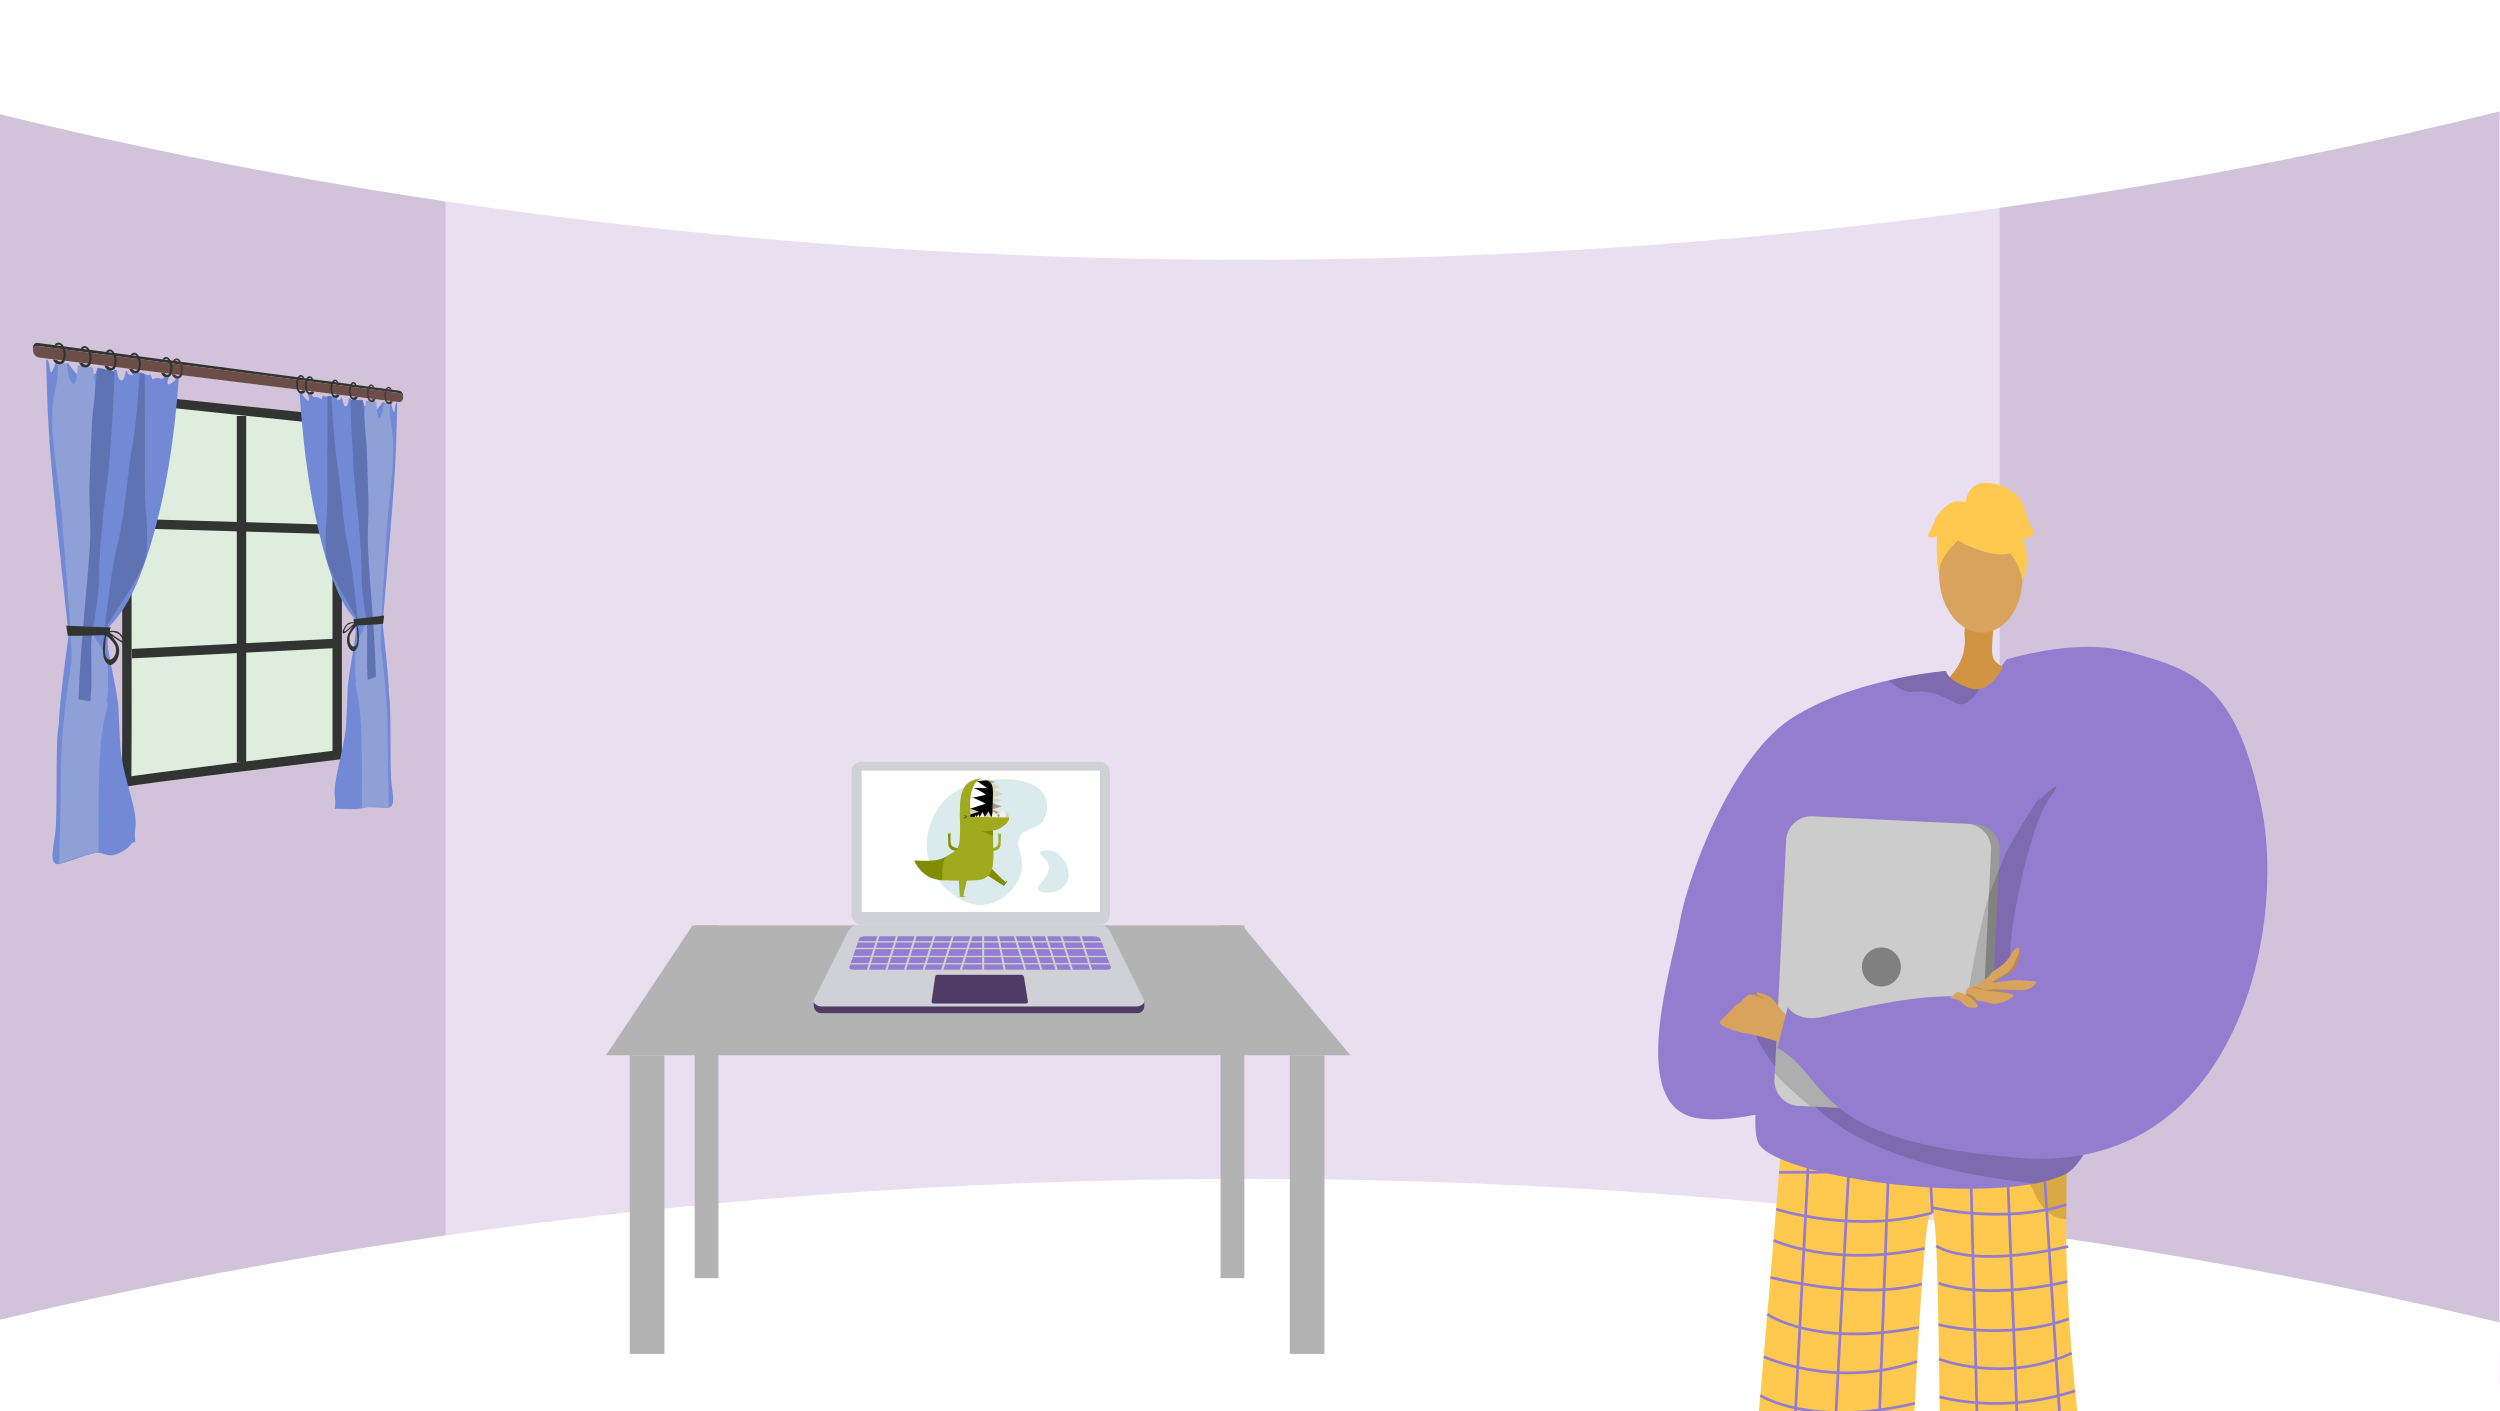 <svg xmlns="http://www.w3.org/2000/svg" xmlns:xlink="http://www.w3.org/1999/xlink" width="1366" height="771" viewBox="0 0 1366 771"><rect x="0" y="0" width="1366" height="771" fill="#333333" stroke="none"/><defs><style>.a,.k,.y{fill:none;}.b{clip-path:url(#a);}.c{fill:#fff;}.d{fill:#d2c3db;}.e{fill:#eadff1;}.f{fill:#d8a35d;}.g{fill:#62548a;}.h{fill:#ffc84f;}.i{opacity:0.3;}.j{opacity:0.5;}.k{stroke:#947dce;stroke-width:1.499px;}.k,.y{stroke-miterlimit:10;}.l{fill:#947dce;}.m{fill:#d19442;}.n{fill:#999;}.o{fill:#ccc;}.p{fill:gray;}.q{opacity:0.15;}.r{fill:#b3b3b3;}.s{fill:#ce521f;}.t{fill:#ebebeb;}.u{fill:#8e96a3;}.v{fill:#4f3b65;}.w{fill:#d0d1d6;}.x{fill:#dfeddf;}.y{stroke:#313431;stroke-width:5.136px;}.z{fill:#728ad6;}.aa{fill:#5f73b3;}.ab{fill:#8fa0d6;}.ac{fill:#313431;}.ad{fill:#6c4e49;}.ae{fill:#4f3936;}.af{fill:#b6d7db;opacity:0.49;}.ag{fill:#828c00;}.ah{fill:#a0aa1e;}.ai{fill:#aaa082;}.aj{fill:#dcd2b4;}.ak{fill:linen;}</style><clipPath id="a"><rect class="a" width="1366" height="771" transform="translate(9484.462 8049.535) rotate(-180)"/></clipPath></defs><g transform="translate(-8118.462 -7278.535)"><g class="b"><rect class="c" width="1366" height="771" transform="translate(9484.462 8049.535) rotate(-180)"/><path class="d" d="M8118.462,7288.071v758.463l242.228-67.586,32.991-6.263-1.636-558.092-30.118-25.561Z"/><path class="d" d="M9168.165,7404.006l16.052,556.371,300.044,74.4V7284.723l-298.845,93.57Z"/><path class="e" d="M8786.484,7367.606h424.607V7984.99H8361.927V7367.606Z"/><path class="c" d="M9484.462,7339.315c-121.657,30.38-335.7,73.888-615,80.372-352.971,8.194-622.428-47.1-751-78.7v-62.454h1366Z"/><path class="c" d="M9484.462,8001.218c-121.657-29.389-335.7-71.48-615-77.752-352.971-7.928-622.428,45.568-751,76.133v47.19l1365.8,2.746Z"/><path class="f" d="M9226.817,8108.322s-.416,192.9,7.772,195.44c14.7,4.656,71.9,19.021,10.476,20.492-31.163,4.858-29.527-2.362-30.578-8.25-.86-4.81-16.146-175.959-18.693-189.14-.571-2.952-.916-4.737-.916-4.737Z"/><path class="f" d="M9113.01,8107.763s-12.139,191.784-20.354,194.239c-14.748,4.5-72.1,18.247-10.7,20.378,31.109,5.193,29.55-2.045,30.665-7.92.911-4.8,8.344-41.182,11.033-54.335.6-2.946,22.507-151.631,22.507-151.631Z"/><path class="g" d="M9116.555,8302.522c.656-2.718-18.986-4.531-21.442-2.526s-42.4,5.944-42.851,17.634,54.688,8.284,58.586,8.419S9115.266,8307.864,9116.555,8302.522Z"/><path class="h" d="M9092.468,7894.934a12.158,12.158,0,0,0,7.036,2.878c16.217-.393,86.251-2.266,124.118-6.114,13.36-1.359,22.714-2.961,24.287-4.84,0,0,0,.055,0,.154-.008,2.1-.157,26.107-.463,57.583-.606,62.135,9.7,150.638,18.366,177.257,1.871,5.745-85.466.751-85.466.751-3.05-63.961-1.909-176.535-6.051-181.4-5.038-5.914-8.435,93.21-13.674,176.263-34.038,10.494-88.8,7.434-88.328,3.877C9077.936,8079.1,9092.468,7894.934,9092.468,7894.934Z"/><g class="i"><path d="M9157.244,7895.9l-.784-.031S9156.737,7895.874,9157.244,7895.9Z"/><path class="j" d="M9157.244,7895.9c20.927.748,66.378-4.2,66.378-4.2,13.36-1.359,22.714-2.961,24.287-4.84,0,0,0,.055,0,.154-.008,2.1-.157,26.107-.463,57.583a15.567,15.567,0,0,1-2.2-.157c-4.731-.664-8.46-3.414-11.381-7.358a37.956,37.956,0,0,1-4.687-8.775C9212.326,7899.4,9163.951,7896.2,9157.244,7895.9Z"/></g><line class="k" x1="11.946" y2="231.853" transform="translate(9095.661 7892.753)"/><line class="k" x1="11.956" y2="227.825" transform="translate(9117.768 7896.409)"/><line class="k" x1="8.335" y2="226.077" transform="translate(9142.809 7895.469)"/><line class="k" x2="2.518" y2="46.643" transform="translate(9171.774 7894.563)"/><line class="k" x2="5.861" y2="230.028" transform="translate(9194.674 7893.558)"/><line class="k" x2="8.995" y2="231.822" transform="translate(9214.373 7892.549)"/><line class="k" x2="14.69" y2="232.905" transform="translate(9233.74 7891.699)"/><path class="k" d="M9090.536,7919.084s124.6.411,157.191-6.9"/><path class="k" d="M9174.292,7941.206c-43.073,11.763-85.39-1.986-85.39-1.986"/><path class="k" d="M9173.693,7938.283s39.746,9.309,73.822-1.521"/><path class="k" d="M9087.506,7956.234s32.073,15.038,82.63,4.435"/><path class="k" d="M9085.824,7976.5s49.441,12.753,82.749,3.612"/><path class="k" d="M9084.129,7996.63s25.7,18.388,82.93,7.121"/><path class="k" d="M9082.145,8019.789s38.757,18.133,83.843,2.627"/><path class="k" d="M9080.285,8041.006s27.671,17.87,84.447,4.292"/><path class="k" d="M9078.322,8062.759s37.887,17.735,85.462-.025"/><path class="k" d="M9076.733,8079.738s22.772,20.057,86.018,1.671"/><path class="k" d="M9074.827,8099.016s36.149,17.063,86.852,1.045"/><path class="k" d="M9176.4,7959.279s17,12.824,72.115.331"/><path class="k" d="M9177.728,7979.643s23.488,9.722,70.317-.825"/><path class="k" d="M9177.6,8002.316s36.01,9.145,71.341-3.131"/><path class="k" d="M9177.91,8021.1s35.223,13.842,72.541-3.184"/><path class="k" d="M9178.234,8041.723s33.4,10.1,74.074-3.251"/><path class="k" d="M9178.571,8061.53s28.271,11.222,75.9-3.332"/><path class="k" d="M9179.339,8079.033s33.663,15.518,77.658-1.6"/><path class="k" d="M9179.508,8100.947s38,11.048,80.854-2.613"/><path class="g" d="M9211.8,8299.4c-.626-2.726,23.21-1.45,25.645.581s37.533,8.1,37.858,19.792-54.772,7.694-58.673,7.789S9213.036,8304.759,9211.8,8299.4Z"/><path class="l" d="M9079.877,7904.179c11.646,16.17,102.958,30.047,150.462,21.017A73.941,73.941,0,0,0,9246,7920.64c4.5-1.983,8.869-7.146,13.031-14.749,31.676-57.9,51.287-257.208,28.438-268.558-25.844-12.843-72.559,1.469-72.559,1.469l-17.359,22.491-83.757,50.016s-19.424,72.148-29.824,128.537c-.768,4.156-1.483,8.23-2.143,12.174C9077.526,7877.863,9075.814,7898.538,9079.877,7904.179Z"/><path class="m" d="M9208.745,7612.8c.011,1.794-3.078,20.522-1.241,25.2s12.446,8.1,11.72,8.883-15.071,15.592-28.4,11.805-5.779-11.805-5.779-11.805a27.564,27.564,0,0,0,6.86-21.352C9190.554,7612.288,9208.745,7612.8,9208.745,7612.8Z"/><path class="l" d="M9046.161,7889.555c39.414,5.823,123.613-34.037,123.613-34.037l-8.034-22.46s-49.74,2.3-57.806,3.648c0,0,24.3-20.156,32.081-47.027,5.725-19.766,74.812-104.333,95.559-141.2,7.458-13.253-16.668-9.678-16.668-9.678s-5.449,14.458-14.806,16.181a10.388,10.388,0,0,1-5.247-.41c-12.543-4.178-13.04-9.455-13.04-9.455a240.015,240.015,0,0,0-31.36,5.168c-16.27,3.742-36.082,10-52.34,20.265-34.032,21.5-57.811,88.355-61.8,111.806S9006.753,7883.733,9046.161,7889.555Z"/><path class="n" d="M9211.138,7743.344,9204.812,7874a13.8,13.8,0,0,1-14.439,13.113l-89.177-4.327a4.293,4.293,0,0,1-.631-.06,13.754,13.754,0,0,1-12.467-14.382l6.326-130.659a13.781,13.781,0,0,1,14.442-13.1l85.041,4.112,4.134.2A13.781,13.781,0,0,1,9211.138,7743.344Z"/><path class="o" d="M9206.374,7743.085l-6.326,130.659a13.781,13.781,0,0,1-14.441,13.1l-85.042-4.112a13.754,13.754,0,0,1-12.467-14.382l6.326-130.659a13.781,13.781,0,0,1,14.442-13.1l85.041,4.112A13.754,13.754,0,0,1,9206.374,7743.085Z"/><circle class="p" cx="10.648" cy="10.648" r="10.648" transform="translate(9135.809 7796.241)"/><ellipse class="f" cx="22.792" cy="31.097" rx="22.792" ry="31.097" transform="translate(9176.713 7563.023) rotate(-2.403)"/><path class="h" d="M9191.483,7575.663s40.341,20.2,27.167-14.4C9209.536,7537.322,9163.939,7561.146,9191.483,7575.663Z"/><path class="h" d="M9196.846,7567.039s-21.508,14.014-18.829,27.054c0,0-6.509-38.995,15.383-40.9s30.471-.146,30.263,41.387C9223.662,7594.58,9215.906,7561.875,9196.846,7567.039Z"/><path class="h" d="M9192.453,7553.488s.6-12.26,12.775-11.038,17.66,7.922,19.681,14.768,3.967,11.963,5.7,11.89c0,0-4.972,5.407-6.774,3.75,0,0,5.012,12.251-.264,22.7,0,0-2.905-15.639-11.626-17.006S9192.453,7553.488,9192.453,7553.488Z"/><path class="h" d="M9193.557,7553.336s-8.865-4.826-17.007,7.644l-4.753,10.6s1.8,1.657,5.189-.217c0,0-1.065,12.253.877,19.062l4.238-21.01Z"/><path class="q" d="M9081.823,7852.02a111.186,111.186,0,0,0,6.606,9.389c.022.029-.186,3.419-.163,3.448,4.567,5.844,9.683,9.525,19.243,18.208.087.079,2.65.111,2.738.191q1.5,1.362,3.1,2.775c29.647,26.306,83.893,35.615,117,39.165A73.941,73.941,0,0,0,9246,7920.64c4.5-1.983,8.869-7.146,13.031-14.749l-175.062-66.045-5.936-2.242S9074.89,7840.946,9081.823,7852.02Z"/><path class="q" d="M9264.625,7671.853s-30.789,35.843-49.811,72.141c-1.431,2.727-9.428,22.995-9.443,23.05-12.333,42.976-18.43,107.157-18.43,107.157l29.426-71.077Z"/><path class="f" d="M9073.654,7843.391c7.223,1,25.923,7.372,25.923,7.372l3.722-11.542s-8.884-5.52-11.34-8.508-3.775-5.532-5.807-7.1-7.36-2.9-7.36-2.9l-.6.783-.6.777-.2-.018a19.534,19.534,0,0,1-2.867-.377c-.18-.125-1.983,1.07-3.16,2.157a5.27,5.27,0,0,0-.891,1.016,8.392,8.392,0,0,1-2.671,2.216c-.3.185-.543.329-.675.424s-.52.46-1,.938c-1.207,1.207-3.083,3.209-3.675,3.919-.717.855-2.79,2.265-3.835,3.782a4.179,4.179,0,0,0-.424.765C9057.452,7838.886,9066.431,7842.387,9073.654,7843.391Z"/><path class="l" d="M9232.472,7715.915c0-1.922,16.113-90.246,50.6-80.793s57.778,17.515,71.214,85.141-14.534,199.657-131.5,190.968-103.979-44.332-133.134-60.1l5.623-22.3s5.059,8.673,19.848,5.137,57.337-14.55,82.864-9.939c0,0,20.8-15.894,19.134-24.675s10.174-70.137,21.271-84.917S9232.472,7715.915,9232.472,7715.915Z"/><path class="q" d="M9077.394,7822.26a.922.922,0,0,0,.209.2c.628.376,4.5,1.709,4.917,1.834s-1.416-1.04-1.918-1.081a11.251,11.251,0,0,1-2.412-1.709l-.6.777Z"/><path class="f" d="M9183.991,7824.08c.308-.362,4.68.812,5.075,1.077,2.1,1.413,3.279,3.58,5.8,3.889.707.087,4.563.581,4.135-.917a6.008,6.008,0,0,0-2.323-3.132s.051,0,.154.012c.245.011.8.051,1.6.148a49.709,49.709,0,0,1,7.346,1.52c5.522,1.549,12.493-3.2,12.88-3.7s-.461-1.224-3.1-1.89c-.033-.012-.062-.017-.1-.029a83.875,83.875,0,0,0-8.318-1.258s10.255-.194,16.056-.194a9.286,9.286,0,0,0,1.282-.085h.021a10.1,10.1,0,0,0,6.316-3.588.8.8,0,0,0-.586-1.312c-1.779-.062-4.786-.2-7.034-.492-2.738-.353-10.374.6-13.255.985-.7.091-1.121.154-1.121.154s-2.466-.12,5.756-3.8,7.664-15.015,7.664-15.015a1.366,1.366,0,0,0-.729-.153c-.922.028-2.647.745-4.891,4.708-3.388,6-9.782,7.846-10.573,9.782s-6.855,5.546-6.855,5.546-3.3,1.429-5.039,1.947c-1.241.37-1.5,2.124-1.548,3.092-.013.285-.006.507,0,.6v.051a17.538,17.538,0,0,1-3.395-1.355C9187.634,7819.8,9183.991,7824.079,9183.991,7824.08Z"/><path class="q" d="M9209.948,7815.113c-.7.091-1.121.154-1.121.154s-2.466-.12,5.756-3.8,7.664-15.015,7.664-15.015a1.366,1.366,0,0,0-.729-.153,5.265,5.265,0,0,1,.12,2.226c-.313,1.349-3.5,9.691-6.514,11.6s-7.544,4.527-8.1,4.925S9208.582,7815.568,9209.948,7815.113Z"/><path class="q" d="M9195.725,7818.057a5.111,5.111,0,0,1,2.8.41c.87.637,5.163,1.2,6.434,1.508.877.222,6.935.78,10.606,1.111-.033-.012-.062-.017-.1-.029a83.875,83.875,0,0,0-8.318-1.258s10.255-.194,16.056-.194a9.286,9.286,0,0,0,1.282-.085c-5.5-.125-14-.359-15.4-.416-2.065-.08-5.961.632-7.31,0s-4.447-1.668-5.085-1.349A3.081,3.081,0,0,1,9195.725,7818.057Z"/><path class="q" d="M9192.611,7821.974l4.219,3.035c.245.011.8.051,1.6.148a4.2,4.2,0,0,0-1.343-2.079,14.778,14.778,0,0,0-4.48-1.7C9192.6,7821.661,9192.605,7821.883,9192.611,7821.974Z"/><path class="q" d="M9150.453,7650.286c3.726,3.43,8.547,6.705,13.052,6.279,9.128-.871,15.642,1.739,23.436,6.082,5.091,2.839,10.374-3.009,13.16-7.664a10.388,10.388,0,0,1-5.247-.41c-12.543-4.178-13.04-9.455-13.04-9.455A240.015,240.015,0,0,0,9150.453,7650.286Z"/></g><path class="r" d="M8449.554,7855.128h406.775l-59.125-70.949H8496.853Z"/><rect class="r" width="18.92" height="163.183" transform="translate(8842.14 8018.312) rotate(-180)"/><rect class="r" width="13.007" height="192.745" transform="translate(8798.387 7976.924) rotate(-180)"/><rect class="r" width="13.007" height="192.745" transform="translate(8511.043 7976.924) rotate(-180)"/><rect class="r" width="18.92" height="163.183" transform="translate(8481.48 8018.312) rotate(-180)"/><path class="s" d="M8721.973,7751.783h0a.519.519,0,0,0,.308-.664l-.421-1.143-.972.357.421,1.144A.519.519,0,0,0,8721.973,7751.783Z"/><path class="s" d="M8716.563,7753.775h0a.519.519,0,0,0,.307-.664l-.421-1.143c-.028-.077-.967.368-.967.368l.417,1.133A.518.518,0,0,0,8716.563,7753.775Z"/><path class="t" d="M8722.077,7751.559h0a.519.519,0,0,0,.307-.664l-.461-1.251a.518.518,0,0,0-.664-.307h0a.518.518,0,0,0-.306.664l.46,1.252A.519.519,0,0,0,8722.077,7751.559Z"/><path class="t" d="M8716.678,7753.547h0a.519.519,0,0,0,.308-.664l-.461-1.251a.518.518,0,0,0-.664-.306h0a.518.518,0,0,0-.307.664l.46,1.251A.519.519,0,0,0,8716.678,7753.547Z"/><rect class="u" width="3.392" height="2.199" transform="translate(8724.139 7765.562) rotate(159.783)"/><rect class="u" width="3.392" height="2.199" transform="translate(8722.688 7761.926) rotate(159.783)"/><path class="v" d="M8567.3,7832.123h172.275a3.83,3.83,0,0,0,4.138-3.775v-2.581l-18.856-34.845a6.006,6.006,0,0,0-5.376-3.333H8587.646c-2.461,0-7.885,4.845-8.984,7.046l-15.557,31.714v1.139C8563.067,7830.791,8565.2,7832.123,8567.3,7832.123Z"/><path class="w" d="M8567.285,7828.475H8739.56c1.913,0,5.063-1.678,3.88-3.74l-18.6-37.461a6,6,0,0,0-5.376-3.332H8587.631a6.494,6.494,0,0,0-5.809,3.59l-18.41,36.841C8562.122,7826.721,8565.187,7828.475,8567.285,7828.475Z"/><rect class="w" width="141.08" height="89.147" rx="5.158" transform="translate(8583.788 7694.729)"/><rect class="c" width="130.196" height="77.247" transform="translate(8719.452 7776.838) rotate(-180)"/><path class="v" d="M8628.451,7826.854h50.762a.916.916,0,0,0,.9-1.06l-2.142-13.371a1.485,1.485,0,0,0-1.468-1.251h-45.785a1.308,1.308,0,0,0-1.293,1.118l-1.962,13.446A.991.991,0,0,0,8628.451,7826.854Z"/><path class="l" d="M8585.175,7808.413H8723.1c1.53,0,2.7-.588,2.456-1.237l-5.815-15.609c-.314-.842-2-1.462-3.989-1.462h-124.4c-1.763,0-3.259.556-3.513,1.306l-5.331,15.7C8582.3,7807.8,8583.55,7808.413,8585.175,7808.413Z"/><rect class="w" width="143.831" height="0.726" transform="translate(8725.949 7793.521) rotate(-180)"/><rect class="w" width="143.831" height="0.726" transform="translate(8725.949 7797.154) rotate(-180)"/><rect class="w" width="143.831" height="0.726" transform="translate(8725.949 7801.512) rotate(-180)"/><rect class="w" width="143.831" height="0.726" transform="translate(8725.949 7805.508) rotate(-180)"/><rect class="w" width="1.09" height="23.972" transform="translate(8715.714 7809.879) rotate(162.561)"/><rect class="w" width="1.09" height="23.972" transform="translate(8705.181 7809.878) rotate(162.561)"/><rect class="w" width="1.09" height="23.972" transform="translate(8696.827 7809.878) rotate(162.561)"/><rect class="w" width="1.09" height="23.972" transform="translate(8688.474 7809.878) rotate(162.561)"/><rect class="w" width="1.09" height="23.972" transform="translate(8679.756 7809.878) rotate(162.561)"/><rect class="w" width="1.09" height="23.972" transform="translate(8668.292 7810.27) rotate(169.022)"/><rect class="w" width="1.09" height="23.972" transform="translate(8656.213 7810.593) rotate(-180)"/><rect class="w" width="1.09" height="23.972" transform="translate(8592.666 7810.205) rotate(-162.561)"/><rect class="w" width="1.09" height="23.972" transform="translate(8602.836 7810.205) rotate(-162.561)"/><rect class="w" width="1.09" height="23.972" transform="translate(8613.006 7810.205) rotate(-162.561)"/><rect class="w" width="1.09" height="23.972" transform="translate(8623.176 7810.205) rotate(-162.561)"/><rect class="w" width="1.09" height="23.972" transform="translate(8633.346 7810.205) rotate(-162.561)"/><rect class="w" width="1.09" height="23.972" transform="translate(8643.516 7810.205) rotate(-162.561)"/><path class="x" d="M8191.134,7496.61l111.57,11.758v182.675s-115.894,14.027-115.181,14.79,0-205.724,0-205.724l.95-3.779Z"/><path class="y" d="M8191.134,7496.61l111.57,11.758v182.675s-115.894,14.027-115.181,14.79,0-205.724,0-205.724l.95-3.779Z"/><line class="y" y2="189.205" transform="translate(8250.415 7505.825)"/><line class="y" x1="110.049" y2="5.538" transform="translate(8190.494 7630.142)"/><line class="y" x1="110.049" y1="3.213" transform="translate(8190.494 7564.625)"/><path class="z" d="M8213.935,7485.385s1.813.038-1.886,2.522c-3.729,2.5-1.25-3.388-1.25-3.388l-2.769.158s-.892,1.205-1.748.736a5.934,5.934,0,0,0-2.6-.312l-2,.62s-1.05-3.507-1.688-2.529c-.525.805-2.667-.371-4.3-1.047l-2.061-.221c-.872.429-1.424,1.425-2.331.388-1.233-1.41-.04,2.5-.618,1.51s-1.971.274-2.785-2.365c-.018-.058-.035-.109-.053-.157l-.548-.061c-.474,1.2-.964,5.052-2.274,5.158-1.714.139-2.317-2.506-2.769-5.719l-1.52-.173a9.059,9.059,0,0,0-.112,2.71c.354,2.761-3.1,2.312-3.1,2.312s-.1-2.917-.62-3.64a18.173,18.173,0,0,0-2.519-2.136q-1.334-.163-2.673-.335c-.142.512-.3,1.14-.539,1.784-.734,1.949-.475,2.031-2.755,1.561s-1.728,1.57-2.134-.251c-.371-1.665-.337-1.824-.834-3.925-.5-.069-.993-.14-1.491-.211a33.358,33.358,0,0,1-1.333,3.146c-1.624,3.215-2.819.717-4.8-1.63a29.658,29.658,0,0,1-1.951-2.738c-.3-.048-.6-.1-.9-.147-.036.057-.074.121-.112.2-.719,1.391-1.788,3.812-3.561,2.525-1.409-1.023-1.855-3.184-2.151-3.718l-.216-.039h0c-.346.641-.151,1.624-1.548,4.664s-1.4.128-2.04-3.017a9.369,9.369,0,0,0-.963-2.5c-.257-.05-.514-.1-.772-.149.695,21.556.777,32.584,2.845,56.79,2.059,24.1,6.121,62.122,8.861,87.9.547,5.141.732,1.861.531,6.361-.013.29-.019.507-.02.664-.046.323-.1.675-.15,1.065-1.4,10.014-4.481,32.83-5.021,45.314-.106,2.626-.71,2.912-1.017,11.763-.391,11.284-.147,36.023-.7,45.612s-4.281,19.626.956,20.276c2.486.308,16.1-5.78,21.869-6.253,2.825-.232,5.757,2.874,11.035.544,7.51-3.315,6.309-5.489,9.167-6.322.281-.082.3-.168.3-.2a.81.81,0,0,0,.207.2c-1.1-8.01,1.151-7.095-.536-16.68-1.694-9.622-6.814-23.175-7.641-34.793-.487-6.846-.854-15.08-1.054-20.915-.166-4.873-.666-5.023-1.123-8.91-.114-.965-.3-1.729-.459-2.646-.759-4.293-1.661-8.639-2.486-12.841-.2-1.006-.406-2.079-.556-2.877-.3-1.6-.7-3.519-.91-4.849a35.36,35.36,0,0,1-.4-7.732c.019-.406.057-.591.087-.94s.075-.661.115-.981c.02-.158.047-.322.065-.442.035-.237.1-.615.133-.795a18.829,18.829,0,0,1,.464-1.906c.16-.513.171-.515.324-.92.57-.552,1.134-1.212,1.686-1.794.218-.229.445-.532.7-.824,9.234-10.578,15.16-26.367,19.292-39.787,9.428-30.609,13.742-61.837,16.009-93.584l-.365-.046Z"/><path class="aa" d="M8198.707,7577.5c-.192,3.669-.165,4.177-1.169,7.215-3.26,9.873-10.99,20.278-16.431,28.97-.2.318-.479.718-.634.967-1.3,2.082-2.75,4.545-3.839,6.542a5.861,5.861,0,0,0-.664,1.507,12.375,12.375,0,0,0-.394,2.854c-.034.4-.041.8-.044,1.307-.014,2.435.207,4.994.249,7.465v.019c.021,1.871.3,4.1.437,5.85.168,2.052.292,3.666.308,5.641,0,.018,0,.034,0,.047-.015.452,0,.775-.044,1.249-.24,2.783-.57,5.711-.881,8.482-.068.612-.173,1.545-.221,1.966-.233,2.022-.433,3.7-.664,5.622-.078-1.793-.208-3.812-.279-5.472s-.043.057-.121-2.352-.619-8.588-.587-11.827.4-5.132.646-8.764c.148-2.16.617-6.538.879-9.279.119-1.25.281-2.874.461-4.273.305-2.354.386-3.514.735-6.161,1.765-13.356,3.236-27.4,6.516-40.363.015-.057.02-.082.035-.145.2-.835.258-.99.462-1.933,3.575-16.531,4.429-33.784,7.311-50.355,2.256-12.968,2.994-26.566,4.1-39.774.906.318,1.828-.337,2.719.623-.034,17.492.164,41.946.02,57.957C8197.469,7556.756,8199.417,7563.934,8198.707,7577.5Z"/><path class="ab" d="M8177.417,7655.5a9.321,9.321,0,0,1-.014,1.773c-1.968,11.037,1.955-2.352-1.877,14.051-3.864,16.543-3.158,53.774-3.185,69.473.128,8.533-.189-6.213-.092,3.455-7.058.839-14.284,3.878-21.476,6.453.383-17.121.9-32.274.963-50.271s2.554-39.3,5.417-57.792c.829-5.356.039-11.442-.052-16.759-.019-1.1-.222-4.318-.325-5.858-1.116-16.6-3.28-42.857-4.353-57.515-1.659-22.646-8.055-51.133-4.226-68.774,2.036-9.38,1.7-8.679,2.055-17.646,1.452,1.029,3.082.575,4.594,1.111.51,2.565.918,6.816,1.977,8.989,2.145,4.4,3.02,1.467,3.569-1.663.235-1.341.458-4.7.6-6.379,2.773.35,5.524.827,8.262,1.21.629,5.522,1.476,11.054,1.794,16.563,0,0-.011.022-.011.03.45,12.565.713,25.694-.05,37.89-.766,12.217,1.978,18.3,2.352,31.872s-.768,37.289-3.976,51.572a19.114,19.114,0,0,0-.418,3.61,12.023,12.023,0,0,0,.747,4.582,1.307,1.307,0,0,0,.07.165c1.613,3.369,3.905,6.028,5.575,9.375a12.669,12.669,0,0,1,.523,1.247,22.8,22.8,0,0,1,1.011,3.452,34.917,34.917,0,0,1,.628,5.862c0,.057.007.158.006.2a.317.317,0,0,0,0,.052C8177.424,7649.15,8177.615,7652.076,8177.417,7655.5Z"/><path class="aa" d="M8171.878,7479.627c3.06,1.137,6.373.154,9.234,2.2-.59,16.939-2.363,46.974-4.208,61.246-2.168,16.758-2.716,22.256-3.563,34.66-.848,12.427-.333,21.072-2.212,32.5-.735,4.467-1.059,6.759-1.73,10.652-.386,2.231-.411,2.681-.7,4.629-.012.08-.012.111-.018.16a49.12,49.12,0,0,0-.4,6.729c.085,5.656.1,16.081.114,20.287s-.165,1.907-.2,3.637a13.617,13.617,0,0,1-.081,1.419c-.052,1.232-.175,2.685-.231,4-2.15-.345-4.308-.81-6.487-1.006.045-1.859.033-.8.1-3.062s-.111,4.318.057-1.481,1.264-23.019,1.868-29.429.087-1.331.479-6.109-.516,6.842.242-2.673c.756-9.5,2.946-31.128,3.5-42.65.554-11.507-.579-20.846-.282-31.087s.851-23.216,1.2-31.737,1.11-10.785,1.484-16.321.865-9.549,1.172-12.925S8171.606,7482.081,8171.878,7479.627Z"/><path class="ac" d="M8154.608,7620.391c8.25.472,16.374.694,24.348.966-.453,1.365-.842,2.756-1.248,4.143-7.273.121-14.7.57-22.2.411C8155.208,7624.071,8154.913,7622.231,8154.608,7620.391Z"/><path class="ac" d="M8183.341,7632.1c-.652-2.423-2.289-3.991-3.609-5.782a8.146,8.146,0,0,0-1.8-1.564,2.052,2.052,0,0,0-.237-.13,1.168,1.168,0,0,0-.2-.1,2.014,2.014,0,0,0-1.418-.111c-.124.5-.15.569-.282,1.175-.069.318-.163.7-.277,1.309a34.245,34.245,0,0,0-.64,9.361,10.01,10.01,0,0,0,1,3.434,3.575,3.575,0,0,0,.347.547,4.152,4.152,0,0,0,.725.8c.637.467,1.451,1.026,2.188.792C8182.522,7640.749,8184.324,7635.751,8183.341,7632.1Zm-4.75,6.854a1.162,1.162,0,0,1-.964-.154c-1.419-.776-1.781-2.639-1.845-4.451v-.016c.053-2.762.27-5.463.573-8.24.5.046.425-.18,1.006.421a20.537,20.537,0,0,1,3.728,4.278C8182.561,7633.36,8181.8,7638.2,8178.591,7638.949Z"/><path class="ac" d="M8183.083,7623.817c-1.037-.7-3.377-.629-4.692-.572-.257.011-.5.018-.682.032s-.194.008-.344.026c.063.232.138.553.191.766s.09.365.134.543.087.354.126.507.055.237.1.378c.563.264,1.283.539,1.789.791s-.033-.094.676.324,3.222,2.142,3.966,2.627,2.62,1.27,2.5-.357S8184.567,7624.817,8183.083,7623.817Zm2.044,4.813c-1.754-.648-4.9-3.293-6.746-4.444,1.4-.845,4.415.252,5.138.891S8186.874,7629.276,8185.127,7628.63Z"/><path class="ac" d="M8338.73,7495.54c-.008.15-.019.292-.036.425a2.783,2.783,0,0,0-2.521-2.722l-196.361-25.591s-2.892-.837-3.33,2.091c-.026-.276-.037-.565-.037-.877.014-3.838,3.385-2.856,3.385-2.856l196.354,25.932S8338.892,7492.056,8338.73,7495.54Z"/><path class="ad" d="M8338.694,7495.965c-.351,2.986-2.792,2.19-2.792,2.19L8139.831,7473.9c-1.286-.265-3.075-1.05-3.348-4.153v0c.438-2.928,3.33-2.091,3.33-2.091l196.361,25.591A2.783,2.783,0,0,1,8338.694,7495.965Z"/><path class="ac" d="M8149.523,7467.389a1.431,1.431,0,0,1,1.2-.606c1.078.138,1.773,2.052,1.953,2.548,1.035,2.851.365,6.524-1.182,6.743-.334.047-1.006.124-2.047-.948-.7-.026-1.317-.156-2.013-.182a3.964,3.964,0,0,0,1.5,2.028,3.515,3.515,0,0,0,3.992-.031c.91-.679,1.083-1.7,1.318-3.09a8.144,8.144,0,0,0-.5-5.079c-.357-.761-1.241-2.66-2.769-2.974-1.588-.327-2.683.925-2.562,1.385C8148.479,7467.431,8149.019,7467.3,8149.523,7467.389Z"/><path class="ac" d="M8163.755,7469.267a1.387,1.387,0,0,1,1.165-.6c1.045.134,1.719,2.017,1.894,2.506,1,2.806.354,6.424-1.146,6.642-.324.047-.976.124-1.986-.93-.674-.023-1.276-.151-1.952-.175a3.9,3.9,0,0,0,1.456,1.994,3.366,3.366,0,0,0,3.872-.038c.882-.67,1.05-1.674,1.278-3.045a8.13,8.13,0,0,0-.486-5c-.346-.749-1.2-2.618-2.685-2.924-1.54-.318-2.6.916-2.485,1.37C8162.743,7469.311,8163.266,7469.181,8163.755,7469.267Z"/><path class="ac" d="M8177.561,7471.089a1.341,1.341,0,0,1,1.13-.592c1.014.129,1.668,1.983,1.838,2.464.974,2.762.343,6.328-1.112,6.545-.315.047-.948.124-1.927-.912-.654-.022-1.238-.147-1.894-.169a3.82,3.82,0,0,0,1.413,1.961,3.225,3.225,0,0,0,3.756-.044c.856-.662,1.019-1.651,1.24-3a8.112,8.112,0,0,0-.472-4.926c-.335-.736-1.167-2.576-2.6-2.874-1.494-.311-2.525.907-2.411,1.354C8176.578,7471.134,8177.086,7471,8177.561,7471.089Z"/><path class="ac" d="M8190.958,7472.857a1.3,1.3,0,0,1,1.1-.586c.984.126,1.619,1.951,1.784,2.425.946,2.719.333,6.233-1.079,6.45-.306.047-.92.124-1.871-.9-.634-.021-1.2-.142-1.838-.163a3.773,3.773,0,0,0,1.371,1.93,3.1,3.1,0,0,0,3.646-.05c.832-.654.988-1.629,1.205-2.961a8.121,8.121,0,0,0-.459-4.852c-.325-.725-1.134-2.536-2.529-2.827-1.45-.3-2.45.9-2.34,1.338C8190,7472.9,8190.5,7472.775,8190.958,7472.857Z"/><path class="ac" d="M8208.375,7475.155a1.25,1.25,0,0,1,1.055-.577c.946.121,1.558,1.91,1.715,2.373.91,2.665.32,6.112-1.037,6.328-.293.047-.885.124-1.8-.874-.609-.018-1.154-.136-1.767-.155a3.683,3.683,0,0,0,1.318,1.889,2.929,2.929,0,0,0,3.506-.058c.8-.643.951-1.6,1.157-2.905a8.106,8.106,0,0,0-.44-4.758c-.313-.71-1.09-2.483-2.432-2.765-1.395-.293-2.356.887-2.25,1.318C8207.458,7475.2,8207.933,7475.076,8208.375,7475.155Z"/><path class="ae" d="M8214.117,7475.913a1.231,1.231,0,0,1,1.041-.574c.934.119,1.537,1.9,1.692,2.356.9,2.646.316,6.071-1.023,6.287-.29.047-.873.123-1.775-.866-.6-.018-1.141-.135-1.744-.153a3.655,3.655,0,0,0,1.3,1.875,2.874,2.874,0,0,0,3.459-.06c.79-.639.938-1.59,1.143-2.888a8.083,8.083,0,0,0-.435-4.725c-.31-.706-1.075-2.467-2.4-2.746-1.377-.29-2.326.884-2.221,1.312C8213.212,7475.961,8213.68,7475.835,8214.117,7475.913Z"/><path class="z" d="M8284.038,7493.871s-1.538-.353,1.588,2.71c3.1,3.04,1.046-2.835,1.046-2.835l2.295.728s.732,1.277,1.435,1.03a4.42,4.42,0,0,1,2.115.254l1.612.964s.84-2.922,1.349-1.916c.417.824,2.11.215,3.394-.05l1.6.223c.675.552,1.1,1.537,1.8.808.943-.986.031,2.2.475,1.444s1.5.624,2.117-1.513c.014-.047.026-.088.04-.127l.414.057c.356,1.131.725,4.569,1.707,4.906,1.275.439,1.722-1.725,2.057-4.4l1.118.147a9.323,9.323,0,0,1,.083,2.343c-.261,2.3,2.26,2.55,2.26,2.55a10.225,10.225,0,0,1,.449-2.98,9.454,9.454,0,0,1,1.811-1.334q.951.116,1.9.225c.1.457.21,1.014.381,1.6.517,1.771.335,1.793,1.934,1.813s1.2,1.618,1.483.175c.257-1.318.233-1.456.577-3.111.341.035.683.068,1.024.1.228.774.516,1.79.912,2.844,1.1,2.936,1.912,1.09,3.246-.483a17.436,17.436,0,0,0,1.3-1.886l.6.042c.023.054.048.112.074.18.475,1.259,1.179,3.41,2.339,2.677.918-.58,1.206-2.242,1.4-2.619l.141.007h0a32.061,32.061,0,0,0,1,4.014c.9,2.675.9.339,1.306-2.065a6.848,6.848,0,0,1,.613-1.826c.162.006.325.013.489.018-.44,17.057-.492,25.836-1.812,44.945-1.324,19.176-3.967,49.745-5.774,70.748-.361,4.215-.484,1.551-.352,5.208.009.236.013.412.013.541.031.26.064.544.1.859.926,8.053,2.948,26.252,3.3,36.265.068,2.1.462,2.255.661,9.341.253,9.022.095,28.976.449,36.576s2.746,14.732-.618,16.541c-1.621.873-10.785-.665-14.819.43s-10.556.331-14.9.43c-.216,0-.23-.065-.227-.091a1.149,1.149,0,0,1-.16.234c.847-7.316-.889-5.928.413-14.773,1.3-8.815,5.165-21.661,5.782-31.847.361-5.985.635-13.137.782-18.19.123-4.217.493-4.41.831-7.806.084-.843.22-1.519.338-2.326.56-3.764,1.22-7.576,1.822-11.245.145-.875.3-1.809.405-2.5.219-1.39.507-3.056.661-4.2a35.789,35.789,0,0,0,.292-6.608c-.015-.344-.041-.5-.063-.794s-.055-.558-.083-.828c-.015-.133-.035-.271-.048-.373-.024-.2-.073-.517-.1-.668-.075-.5-.241-1.243-.337-1.6-.116-.429-.124-.43-.235-.767-.415-.441-.826-.976-1.229-1.447-.159-.186-.326-.434-.514-.672-6.912-8.79-11.489-22.573-14.752-34.541-7.661-28.108-11.272-57.193-13.2-86.871l.313.038Z"/><path class="aa" d="M8296.494,7578.96a19.8,19.8,0,0,0,.922,6.432c2.549,8.736,8.456,17.7,12.5,25.016.146.265.352.6.466.8.948,1.724,2,3.754,2.792,5.4a5.11,5.11,0,0,1,.479,1.244,12.014,12.014,0,0,1,.282,2.4c.024.334.03.672.032,1.1.009,2.064-.148,4.248-.18,6.347v.014c-.015,1.59-.211,3.5-.314,5-.121,1.757-.21,3.139-.222,4.818,0,.015,0,.028,0,.039.01.383,0,.659.031,1.057.173,2.339.411,4.789.634,7.1.049.511.124,1.291.159,1.642.167,1.685.31,3.082.477,4.681.056-1.527.148-3.25.2-4.663s.03.044.086-2,.442-7.321.42-10.053-.285-4.3-.462-7.353c-.1-1.816-.44-5.489-.629-7.794-.086-1.053-.2-2.419-.332-3.595-.219-1.982-.277-2.963-.529-5.194-1.276-11.308-2.349-23.283-4.762-34.459-.011-.05-.015-.072-.026-.126-.15-.725-.19-.86-.343-1.679-2.673-14.463-3.316-29.518-5.509-44.286-1.735-11.683-2.3-23.764-3.166-35.614-.706.1-1.429-.669-2.129,0,.027,15.53-.13,37.2-.015,51.432C8297.47,7560.586,8295.931,7566.856,8296.494,7578.96Z"/><path class="ab" d="M8312.608,7645.838a9.359,9.359,0,0,0,.01,1.507c1.419,9.127-1.421-1.782,1.354,11.694,2.754,13.38,2.254,44.852,2.274,58.067s.133-5.278.064,2.886c4.934-1.12,9.843-.452,14.594-.168-.25-13.731-.59-25.864-.629-40.4s-1.679-31.492-3.578-46.279c-.556-4.314-.026-9.346.034-13.7.013-.9.147-3.539.217-4.8.742-13.577,2.172-34.921,2.877-46.764,1.084-18.2,5.2-40.407,2.748-55.039-1.319-7.869-1.1-7.248-1.331-14.535-.946.571-2.016-.088-3.012.075-.339,2-.609,5.388-1.313,6.982-1.437,3.25-2.026.7-2.4-1.968-.158-1.144-.31-3.951-.4-5.354-1.891-.222-3.786-.335-5.693-.526-.44,4.509-1.037,9-1.261,13.576a.136.136,0,0,1,.008.026c-.318,10.491-.5,21.5.035,31.831s-1.4,15.239-1.667,26.668.546,31.45,2.808,43.339a18.376,18.376,0,0,1,.293,3,12.221,12.221,0,0,1-.522,3.876c-.016.056-.029.089-.049.142-1.137,2.927-2.764,5.322-3.957,8.275-.121.3-.251.68-.376,1.1a23.8,23.8,0,0,0-.729,3.014,36.034,36.034,0,0,0-.455,5.042c0,.048,0,.135,0,.168s0,.033,0,.043C8312.6,7640.437,8312.464,7642.947,8312.608,7645.838Z"/><path class="aa" d="M8316.573,7497.248c-2.18.381-4.57-1.087-6.66.111.433,14.619,1.728,40.53,3.065,52.86,1.56,14.36,1.952,19.036,2.557,29.54.6,10.488.237,17.778,1.567,27.352.519,3.723.745,5.631,1.218,8.86.27,1.847.288,2.223.491,3.835.009.066.009.092.013.133a48.468,48.468,0,0,1,.278,5.6c-.059,4.731-.068,13.442-.079,16.958a17.214,17.214,0,0,0,.139,3.017c.023,1.441.021.153.057,1.175s.122,2.222.16,3.316c1.492-.541,2.977-1.177,4.462-1.589-.031-1.527-.022-.654-.064-2.513s.075,3.546-.039-1.214-.86-18.884-1.273-24.145-.06-1.1-.328-5.03.354,5.635-.166-2.2-2.034-25.806-2.42-35.421.4-17.356.2-25.912-.592-19.456-.835-26.619-.777-9.179-1.04-13.876-.609-8.156-.826-11.047S8316.766,7499.363,8316.573,7497.248Z"/><path class="ac" d="M8328.387,7614.842c-5.542.784-11.18,1.379-16.9,2.027.329,1.14.611,2.3.906,3.461,5.194-.331,10.345-.392,15.4-.95Q8328.088,7617.109,8328.387,7614.842Z"/><path class="ac" d="M8311.359,7634.357c.535.134,1.128-.415,1.588-.868a3.98,3.98,0,0,0,.523-.737,3.693,3.693,0,0,0,.249-.494,10.447,10.447,0,0,0,.717-2.991,33.536,33.536,0,0,0-.46-7.884c-.08-.513-.148-.828-.2-1.093-.095-.506-.114-.567-.2-.98a1.289,1.289,0,0,0-1.024.176,1.027,1.027,0,0,0-.145.094,1.629,1.629,0,0,0-.172.124,7.168,7.168,0,0,0-1.312,1.444c-.968,1.618-2.175,3.076-2.657,5.207C8307.536,7629.583,8308.873,7633.737,8311.359,7634.357Zm-1.431-9.288a19.368,19.368,0,0,1,2.72-3.9c.421-.547.362-.35.727-.42.218,2.338.375,4.614.413,6.953v.014c-.046,1.541-.307,3.151-1.332,3.928a.8.8,0,0,1-.7.212C8309.408,7631.481,8308.844,7627.386,8309.929,7625.069Z"/><path class="ac" d="M8305.654,7623.827c-.095,1.42,1.314.607,1.869.137s2.409-2.117,2.93-2.519.125-.073.494-.32.894-.526,1.3-.785c.029-.122.041-.195.069-.328s.059-.284.091-.439.059-.287.1-.47.092-.462.139-.663c-.109-.007-.118,0-.249,0s-.31.007-.5.012c-.959.026-2.678.1-3.444.762C8307.355,7620.161,8305.748,7622.408,8305.654,7623.827Zm2.479-3.505c.536-.594,2.756-1.712,3.775-1.071-1.345,1.093-3.666,3.564-4.973,4.241S8307.6,7620.917,8308.134,7620.322Z"/><path class="ae" d="M8331.716,7491.432c-.159-.279-.436-.672-.781-.72-.7-.1-1.157,1.317-1.275,1.684-.682,2.116-.24,5.219.772,5.674.219.1.656.281,1.332-.4.45.1.852.11,1.3.214a2.293,2.293,0,0,1-.969,1.362,2.138,2.138,0,0,1-2.6-.735,5.005,5.005,0,0,1-.868-2.747,7.594,7.594,0,0,1,.331-4.03c.235-.548.815-1.916,1.814-1.87a1.938,1.938,0,0,1,1.661,1.611C8332.391,7491.665,8332.042,7491.457,8331.716,7491.432Z"/><path class="ae" d="M8322.231,7490.18c-.163-.282-.447-.681-.8-.73-.721-.1-1.187,1.332-1.309,1.7-.7,2.142-.246,5.284.793,5.748.224.1.673.285,1.366-.4.461.106.872.113,1.332.219a2.319,2.319,0,0,1-.993,1.378,2.211,2.211,0,0,1-2.667-.749,5.021,5.021,0,0,1-.89-2.783,7.589,7.589,0,0,1,.339-4.081c.24-.554.836-1.938,1.859-1.89a1.978,1.978,0,0,1,1.7,1.634C8322.923,7490.418,8322.565,7490.206,8322.231,7490.18Z"/><path class="ac" d="M8312.5,7488.9c-.167-.287-.458-.691-.821-.741-.738-.1-1.218,1.346-1.342,1.723-.716,2.167-.252,5.351.813,5.822.229.1.69.289,1.4-.4.474.108.9.116,1.367.224a2.347,2.347,0,0,1-1.019,1.394,2.289,2.289,0,0,1-2.736-.762,5.065,5.065,0,0,1-.912-2.821,7.6,7.6,0,0,1,.348-4.132c.246-.562.857-1.962,1.907-1.912a2.021,2.021,0,0,1,1.748,1.658C8313.214,7489.139,8312.847,7488.923,8312.5,7488.9Z"/><path class="ac" d="M8302.526,7487.58c-.173-.291-.471-.7-.843-.752-.759-.1-1.251,1.362-1.378,1.743-.734,2.2-.259,5.42.835,5.9.235.1.708.294,1.438-.406.485.111.918.119,1.4.229a2.092,2.092,0,0,1-3.853.634,5.1,5.1,0,0,1-.937-2.859,7.609,7.609,0,0,1,.356-4.185c.254-.568.881-1.985,1.958-1.933a2.064,2.064,0,0,1,1.794,1.682C8303.254,7487.826,8302.878,7487.607,8302.526,7487.58Z"/><path class="ac" d="M8288.682,7485.753c-.178-.3-.486-.714-.872-.767-.785-.109-1.295,1.383-1.427,1.77-.761,2.232-.268,5.516.865,6.006.243.1.733.3,1.488-.41.5.114.95.123,1.452.237a2.407,2.407,0,0,1-1.082,1.432,2.482,2.482,0,0,1-2.907-.8,5.137,5.137,0,0,1-.972-2.912,7.617,7.617,0,0,1,.37-4.258c.264-.578.912-2.019,2.028-1.963a2.127,2.127,0,0,1,1.858,1.716C8289.437,7486,8289.047,7485.782,8288.682,7485.753Z"/><path class="ac" d="M8283.885,7485.12c-.18-.3-.493-.719-.883-.773-.795-.11-1.31,1.391-1.444,1.78-.77,2.245-.271,5.55.875,6.043.247.106.743.3,1.508-.411.509.115.962.125,1.469.239a2.414,2.414,0,0,1-1.095,1.44,2.525,2.525,0,0,1-2.943-.8,5.157,5.157,0,0,1-.982-2.93,7.611,7.611,0,0,1,.375-4.284c.266-.581.923-2.03,2.053-1.973a2.147,2.147,0,0,1,1.88,1.728C8284.649,7485.374,8284.254,7485.149,8283.885,7485.12Z"/><path class="af" d="M8636.982,7765.674c3.021,2.44,10.7,8.643,20.553,7s17.767-10.433,19.2-18.972c1.421-8.471-4.182-12.886-.9-18.295,3.1-5.117,9.406-3.3,12.875-8.809,2.61-4.145,2.33-10.4,0-14.23-7.573-12.456-43.608-10.551-56.015,5.421a40.474,40.474,0,0,0-7.68,18.521,33.155,33.155,0,0,0,0,7C8625.269,7745.668,8626.833,7757.48,8636.982,7765.674Z"/><path class="ag" d="M8625.955,7757.62c2.8,1.584,7.414,1.92,7.414,1.92s4.952-13.9,4.045-13.908c-.586-.009-2.735,1.848-6.845,2.771a42.542,42.542,0,0,1-7.372.456c-.9-.013-1.793-.03-2.682-.031a6.753,6.753,0,0,0-2.419.049C8618.239,7749.717,8620.845,7754.733,8625.955,7757.62Z"/><path class="ag" d="M8636.928,7734.468c.214,0,.108-1.059.244-1.059s.076,1.029.319,1.013.092-.982.318-.982.014,2.036.022,2.622c.014.793-.021,1.589.014,2.38a4.332,4.332,0,0,0,.5,2.03,4.729,4.729,0,0,0,2.952,1.4,6.784,6.784,0,0,0,2.525-.259l.945,1.434a12.491,12.491,0,0,1-3.735.406,8.089,8.089,0,0,1-2.818-.769,3.968,3.968,0,0,1-1.579-2.945c-.059-.98-.082-1.968-.108-2.951-.023-.874-.22-3.136,0-3.2S8636.72,7734.468,8636.928,7734.468Z"/><path class="ag" d="M8653.791,7754.181l3.233-4.462c4.558,4.85,9.874,10.034,10.907,10.926.357-.248.484-.636.732-.925l.333.193a33.383,33.383,0,0,1-2.056,2.7C8666.565,7762.338,8653.791,7754.181,8653.791,7754.181Z"/><path class="ah" d="M8635.891,7746.425a16.233,16.233,0,0,1,1.683-1.133c.795-.594,1.733-1.029,2.541-1.619.261-.189.777-.625.777-.625l.946-1.434s.677-1.839.787-2.445c.448-2.43.472-9.653.487-12.122l17,4.743.955,3.52s.037,3.62.105,5.419a54.751,54.751,0,0,1-.258,10.531,9.592,9.592,0,0,1-1.509,4.5,8.594,8.594,0,0,1-3.979,3.183c-3.126,1.119-17.766.764-18.8.658-1.075-.11-2.2.069-3.266-.065a12.4,12.4,0,0,1-.019-2.554C8633.394,7753.616,8633.227,7748.98,8635.891,7746.425Z"/><path class="ag" d="M8661.021,7731.072l.047,4.238-9.445-4.109,9.4-.129"/><path class="ah" d="M8664.888,7734.616c-.214,0-.107-1.059-.244-1.059s-.075,1.03-.318,1.013-.092-.981-.319-.981-.013,2.036-.021,2.622c-.014.792.021,1.588-.014,2.38a4.3,4.3,0,0,1-.5,2.03,4.739,4.739,0,0,1-2.952,1.4c-1.437.117-2.966-.574-3.348-.506a12.68,12.68,0,0,1-.016,1.455l.118.2a11.918,11.918,0,0,0,3.515.428,8.3,8.3,0,0,0,2.957-.946,3.473,3.473,0,0,0,1.438-2.768c.06-.98.082-1.968.109-2.951.024-.874.22-3.137,0-3.2S8665.1,7734.616,8664.888,7734.616Z"/><path class="ah" d="M8648.664,7752.613s-3.834,13.507-3.834,15.793c.206.036,1.286-.111,1.444.11-.133.454-2.793.162-3.333.074-.165-.492-.852-15.569-.852-15.569Z"/><path class="ai" d="M8656.358,7704.468l6.364,1.323-3.183.73-3.182-2.053"/><path class="ai" d="M8660.788,7725.621l3.406-2.4a27.285,27.285,0,0,0,1.457,2.347Z"/><path class="aj" d="M8660.278,7714.76l6.244-2.467s-5.016-2.289-6.088-2.7C8660.383,7710.256,8660.278,7714.76,8660.278,7714.76Z"/><path class="ai" d="M8660.083,7716.978l.137,3.964s4.832-1.46,5.482-1.794C8665.7,7719.124,8660.083,7716.978,8660.083,7716.978Z"/><path class="aj" d="M8660.192,7714.335a20.1,20.1,0,0,0,.232,2.983l5.659-1.5S8661.026,7714.4,8660.192,7714.335Z"/><path class="aj" d="M8658.869,7706.059c.387.522.553,3.787.8,4.212a42.511,42.511,0,0,0,5.23-1.713C8664.127,7708.1,8658.875,7706.041,8658.869,7706.059Z"/><path class="ai" d="M8660.034,7720.6l4.3,1.695-4.2,2.407-.1-4.1"/><path d="M8647.457,7713.062a17.518,17.518,0,0,1,3.376-8.193,28.213,28.213,0,0,1,3.877-.811,10.065,10.065,0,0,1,4.849,2.072,2.9,2.9,0,0,1,.637.85,6.931,6.931,0,0,1,.67,2.219,25.753,25.753,0,0,1,.148,2.994c0,1.041-.184,5.42-.208,6.573-.008.416-.173,3.8-.2,4.657,0,.2-.165,2.726-.165,2.726l-13.139-.722S8646.632,7717.867,8647.457,7713.062Z"/><path class="ak" d="M8660.688,7704.538s-4.224-.4-5.953-.525a2.831,2.831,0,0,0-1.288.148c-.735-.025-1.409.846-2.156,1.128C8651.719,7705.593,8660.688,7704.538,8660.688,7704.538Z"/><path class="c" d="M8647.944,7714.613a70.4,70.4,0,0,0,9.165-1.862c-.985-1.053-7.652-4.384-8.448-4.538C8648.283,7709.22,8647.591,7714.1,8647.944,7714.613Z"/><path class="c" d="M8647.739,7713.185c.779.515,8.535,3.8,9.146,4.5-.843.39-9.3,3-9.3,3S8647.025,7712.709,8647.739,7713.185Z"/><path class="aj" d="M8647.752,7720.137l.072,3.7s5.407-1.765,5.41-1.784C8652.595,7721.655,8647.752,7720.137,8647.752,7720.137Z"/><path class="ak" d="M8664.146,7725.366c1.274.07,2.547.018,3.819.091a16.082,16.082,0,0,0-1.451-4.347A29.167,29.167,0,0,0,8664.146,7725.366Z"/><path class="ak" d="M8661.364,7721.861l-1.564,3.892,4.916-.037-3.352-3.855"/><path class="aj" d="M8660.672,7726.4c-.432-1.1-1.536-3.488-2.106-4.52h-.062c-.3.6-2.678,3.992-2.541,4.222C8656.586,7726.179,8660.082,7726.675,8660.672,7726.4Z"/><path class="ak" d="M8653.655,7725.841c.078.028,2.689-.193,3.235-.263a25.78,25.78,0,0,0-1.654-3.356C8654.984,7722.838,8653.532,7725.166,8653.655,7725.841Z"/><path class="ak" d="M8651.9,7725.463c.466-1,1.089-2.082,1.089-2.082s.6,1.124,1.068,2.082Z"/><path class="ak" d="M8650.471,7725.99c.466-1,1.091-2.083,1.091-2.083s.6,1.125,1.066,2.083Z"/><path class="aj" d="M8669.795,7725.616a7.887,7.887,0,0,0-1.055-3.608c-.221.471-.918,3.7-.918,3.7S8669.394,7725.692,8669.795,7725.616Z"/><path class="c" d="M8651.9,7705.094l-3,3.956s7.759.137,8.825.08C8657.449,7708.665,8651.9,7705.094,8651.9,7705.094Z"/><path class="ah" d="M8642.913,7722.295c.1-4.077.027-8.872,1.954-12.577a8.923,8.923,0,0,1,3.885-4.258,14.151,14.151,0,0,1,3.008-1.148,7.874,7.874,0,0,1,2.981-.3,6.368,6.368,0,0,0-3.719,2.949,18.72,18.72,0,0,0-1.97,5.529,23.68,23.68,0,0,0-.522,5.5c.012.928.016,1.859.064,2.783.012.182.065,4.075.065,4.075s21.107.417,21.169.341c.371.818-.971,2.807-1.443,3.385a19.136,19.136,0,0,1-4.261,2.948,17.858,17.858,0,0,1-1.889.607,25.38,25.38,0,0,1-3.607.376c-8.618.647-13.063-.494-15.439-1.05C8643.055,7728.408,8642.84,7725.362,8642.913,7722.295Z"/><path d="M8646.406,7724.827c-.149.113-1.394.767-1.394.767l.179.163,1.5-.789v-.189a9.3,9.3,0,0,0-1.173-.861.2.2,0,0,0-.247,0A8.446,8.446,0,0,0,8646.406,7724.827Z"/><path class="af" d="M8695.768,7744.651c-3.524-2.033-8.376-1.883-9-.418-.635,1.487,3.677,2.965,4.6,6.906,1.435,6.095-6.9,10.945-5.442,13.6,1.359,2.482,10.974,2.576,14.861-3.139C8704.631,7755.959,8700.875,7747.6,8695.768,7744.651Z"/></g></svg>